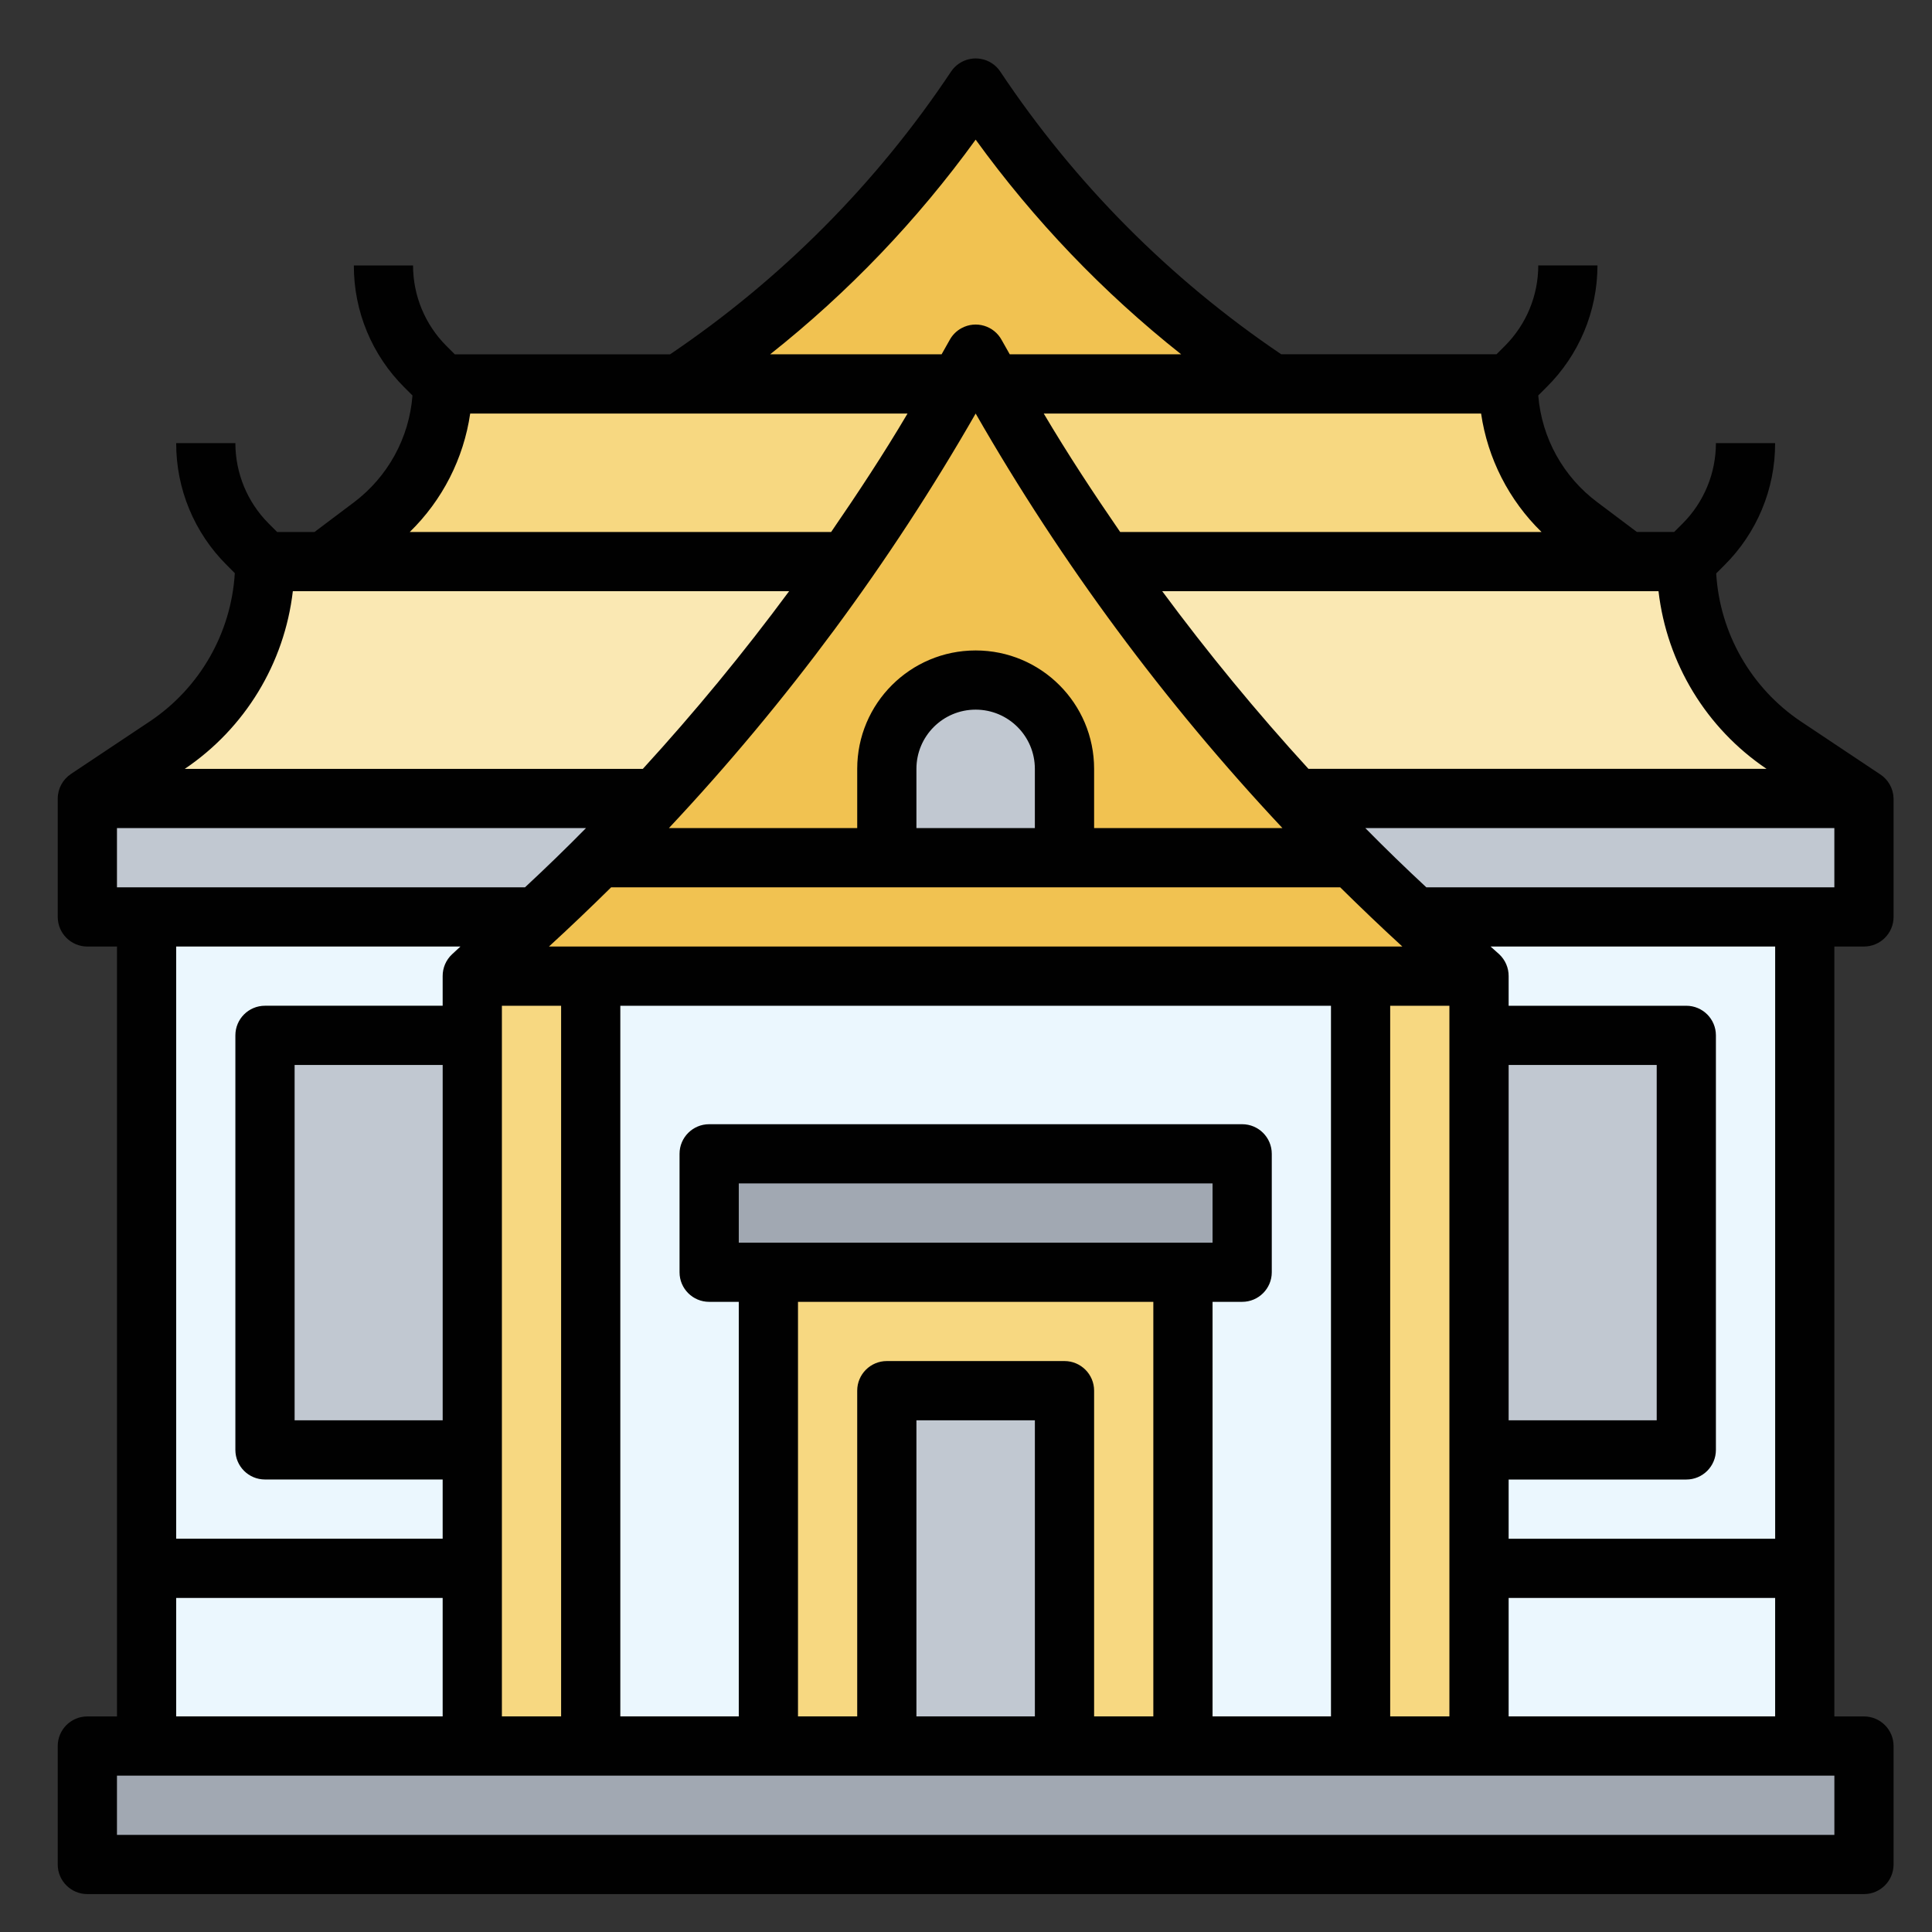 <?xml version="1.0" encoding="utf-8"?>
<!-- Generator: Adobe Illustrator 15.0.0, SVG Export Plug-In . SVG Version: 6.00 Build 0)  -->
<!DOCTYPE svg PUBLIC "-//W3C//DTD SVG 1.1//EN" "http://www.w3.org/Graphics/SVG/1.1/DTD/svg11.dtd">
<svg version="1.1" id="Layer_1" xmlns="http://www.w3.org/2000/svg" xmlns:xlink="http://www.w3.org/1999/xlink" x="0px" y="0px"
	 width="100px" height="100px" viewBox="0 0 100 100" enable-background="new 0 0 100 100" xml:space="preserve">
<rect x="0" y="0" width="100" height="100" fill="#333333" stroke="none"/>
<g id="Layer_6">
	<g>
		<path fill="#EBF7FE" d="M7.586,47.459h22.989v42.915H7.586V47.459z"/>
		<path fill="#EBF7FE" d="M70.425,47.459h22.989v42.915H70.425V47.459z"/>
		<path fill="#EBF7FE" d="M30.575,50.525h39.85v39.849h-39.85V50.525z"/>
	</g>
	<path fill="#F7D881" d="M24.445,50.525h6.13v39.849h-6.13V50.525z"/>
	<path fill="#F7D881" d="M70.425,50.525h6.13v39.849h-6.13V50.525z"/>
	<path fill="#F7D881" d="M22.913,19.872c0,2.894-1.363,5.62-3.679,7.356l-2.452,1.84h67.436l-2.452-1.84
		c-2.316-1.736-3.679-4.462-3.679-7.356H22.913z"/>
	<path fill="#FAE8B3" d="M96.479,41.329l-4.094-2.728c-3.186-2.125-5.101-5.702-5.103-9.533H13.716
		c-0.001,3.831-1.916,7.408-5.104,9.533l-4.092,2.728H96.479z"/>
	<path fill="#C1C8D1" d="M4.521,41.329h91.958v6.131H4.521V41.329z"/>
	<path fill="#F1C251" d="M50.5,18.339c-6.086,11.162-13.996,21.228-23.404,29.779l-2.651,2.406h52.109l-2.651-2.406
		C64.496,39.567,56.586,29.501,50.5,18.339z"/>
	<path fill="#A1A8B2" d="M4.521,90.374h91.958v6.131H4.521V90.374z"/>
	<path fill="#A1A8B2" d="M36.706,59.721h27.588v6.131H36.706V59.721z"/>
	<path fill="#F7D881" d="M39.771,65.852h21.457v24.522H39.771V65.852z"/>
	<path fill="#C1C8D1" d="M45.902,71.981h9.196v18.393h-9.196V71.981z"/>
	<path fill="#F1C251" d="M65.827,19.872C59.756,15.825,54.546,10.616,50.5,4.546c-4.047,6.07-9.257,11.279-15.327,15.326H65.827z"/>
	<path fill="#C1C8D1" d="M45.902,44.394v-4.598c0-2.54,2.059-4.598,4.598-4.598s4.598,2.058,4.598,4.598v4.598H45.902z"/>
	<path fill="#C1C8D1" d="M13.716,53.59h10.729v21.457H13.716V53.59z"/>
	<path fill="#C1C8D1" d="M76.555,53.59h10.729v21.457H76.555V53.59z"/>
	<path fill="#010101" d="M96.479,48.992c0.846,0,1.532-0.686,1.532-1.533v-6.131c-0.012-0.51-0.275-0.981-0.705-1.256l-4.093-2.729
		c-2.576-1.73-4.197-4.564-4.383-7.663l0.414-0.414c1.69-1.671,2.642-3.952,2.636-6.33h-3.065c0,1.557-0.616,3.05-1.716,4.154
		l-0.445,0.444h-1.93l-2.039-1.533c-1.771-1.317-2.889-3.333-3.065-5.533l0.414-0.414c1.693-1.666,2.647-3.939,2.651-6.315H79.62
		c0,1.557-0.617,3.051-1.717,4.154l-0.445,0.444H66.316c-5.755-3.885-10.695-8.857-14.545-14.637
		C51.301,3,50.348,2.813,49.645,3.286c-0.165,0.11-0.307,0.252-0.417,0.417c-3.849,5.78-8.79,10.751-14.545,14.637H23.541
		l-0.444-0.444c-1.099-1.103-1.717-2.597-1.717-4.154h-3.065c-0.005,2.37,0.938,4.644,2.621,6.315l0.414,0.414
		c-0.17,2.195-1.275,4.209-3.035,5.533l-2.038,1.533h-1.932L13.9,27.091c-1.099-1.104-1.716-2.597-1.717-4.154H9.119
		c-0.005,2.37,0.938,4.644,2.621,6.314l0.413,0.415c-0.185,3.098-1.806,5.932-4.383,7.663l-4.092,2.728
		c-0.428,0.282-0.687,0.76-0.689,1.272v6.131c0,0.847,0.686,1.533,1.533,1.533h1.533v39.849H4.521c-0.847,0-1.533,0.686-1.533,1.533
		v6.131c0,0.846,0.686,1.532,1.533,1.532h91.958c0.846,0,1.532-0.687,1.532-1.532v-6.131c0-0.848-0.687-1.533-1.532-1.533h-1.533
		V48.992H96.479z M94.946,45.927h-21.12c-1.073-0.996-2.131-2.022-3.157-3.065h24.277V45.927z M71.956,88.841V52.058h3.065v36.783
		H71.956z M53.565,88.841h-6.131V73.514h6.131V88.841z M55.098,70.448h-9.196c-0.847,0-1.533,0.688-1.533,1.533v16.859h-3.065
		V67.383h18.392v21.458h-3.065V71.981C56.631,71.136,55.943,70.448,55.098,70.448z M38.239,64.319v-3.065h24.523v3.065H38.239z
		 M62.762,67.383h1.532c0.846,0,1.533-0.686,1.533-1.531v-6.131c0-0.847-0.688-1.532-1.533-1.532H36.706
		c-0.846,0-1.533,0.686-1.533,1.532v6.131c0,0.846,0.687,1.531,1.533,1.531h1.533v21.458h-6.131V52.058h36.783v36.783h-6.129V67.383
		z M6.054,45.927v-3.065h24.277c-1.027,1.043-2.084,2.069-3.157,3.065H6.054z M50.5,21.405c4.44,7.745,9.77,14.945,15.879,21.457
		h-9.748v-3.065c0-3.386-2.745-6.13-6.131-6.13s-6.131,2.744-6.131,6.13v3.065h-9.747C40.73,36.35,46.058,29.149,50.5,21.405z
		 M28.414,48.992c1.088-0.996,2.161-2.023,3.219-3.065h37.734c1.058,1.042,2.129,2.069,3.218,3.065H28.414z M53.565,42.861h-6.131
		v-3.065c0-1.693,1.372-3.065,3.065-3.065s3.065,1.372,3.065,3.065V42.861z M22.913,73.514h-7.664V55.123h7.664V73.514z
		 M25.978,52.058h3.065v36.783h-3.065V52.058z M78.087,55.123h7.664v18.391h-7.664V55.123z M91.437,39.796H67.726
		c-2.681-2.932-5.208-6.001-7.57-9.196h25.688C86.277,34.335,88.319,37.694,91.437,39.796z M79.788,27.535H57.979
		c-1.381-2.008-2.713-4.031-3.955-6.13h22.637C77.002,23.736,78.102,25.89,79.788,27.535L79.788,27.535z M50.5,7.228
		c3.021,4.173,6.599,7.913,10.637,11.111h-8.873l-0.415-0.735c-0.402-0.746-1.332-1.023-2.077-0.621
		c-0.263,0.142-0.479,0.358-0.621,0.621l-0.414,0.735h-8.874C43.901,15.141,47.479,11.401,50.5,7.228L50.5,7.228z M24.337,21.405
		h22.637c-1.241,2.1-2.575,4.123-3.954,6.13h-21.81C22.898,25.89,23.997,23.736,24.337,21.405z M15.142,30.601h25.702
		c-2.361,3.195-4.889,6.264-7.571,9.196H9.563c3.116-2.103,5.16-5.461,5.594-9.196H15.142z M23.832,48.992l-0.43,0.398
		c-0.315,0.292-0.493,0.704-0.49,1.134v1.533h-9.196c-0.847,0-1.533,0.686-1.533,1.532v21.457c0,0.847,0.686,1.532,1.533,1.532
		h9.196v3.065H9.119V48.992H23.832z M9.119,82.71h13.793v6.131H9.119V82.71z M94.946,94.972H6.054v-3.065h88.893V94.972z
		 M78.087,88.841V82.71h13.794v6.131H78.087z M91.881,79.645H78.087v-3.065h9.196c0.846,0,1.532-0.686,1.532-1.532V53.59
		c0-0.847-0.687-1.532-1.532-1.532h-9.196v-1.533c0.003-0.431-0.176-0.842-0.489-1.134l-0.445-0.398h14.729V79.645z"/>
</g>
</svg>
